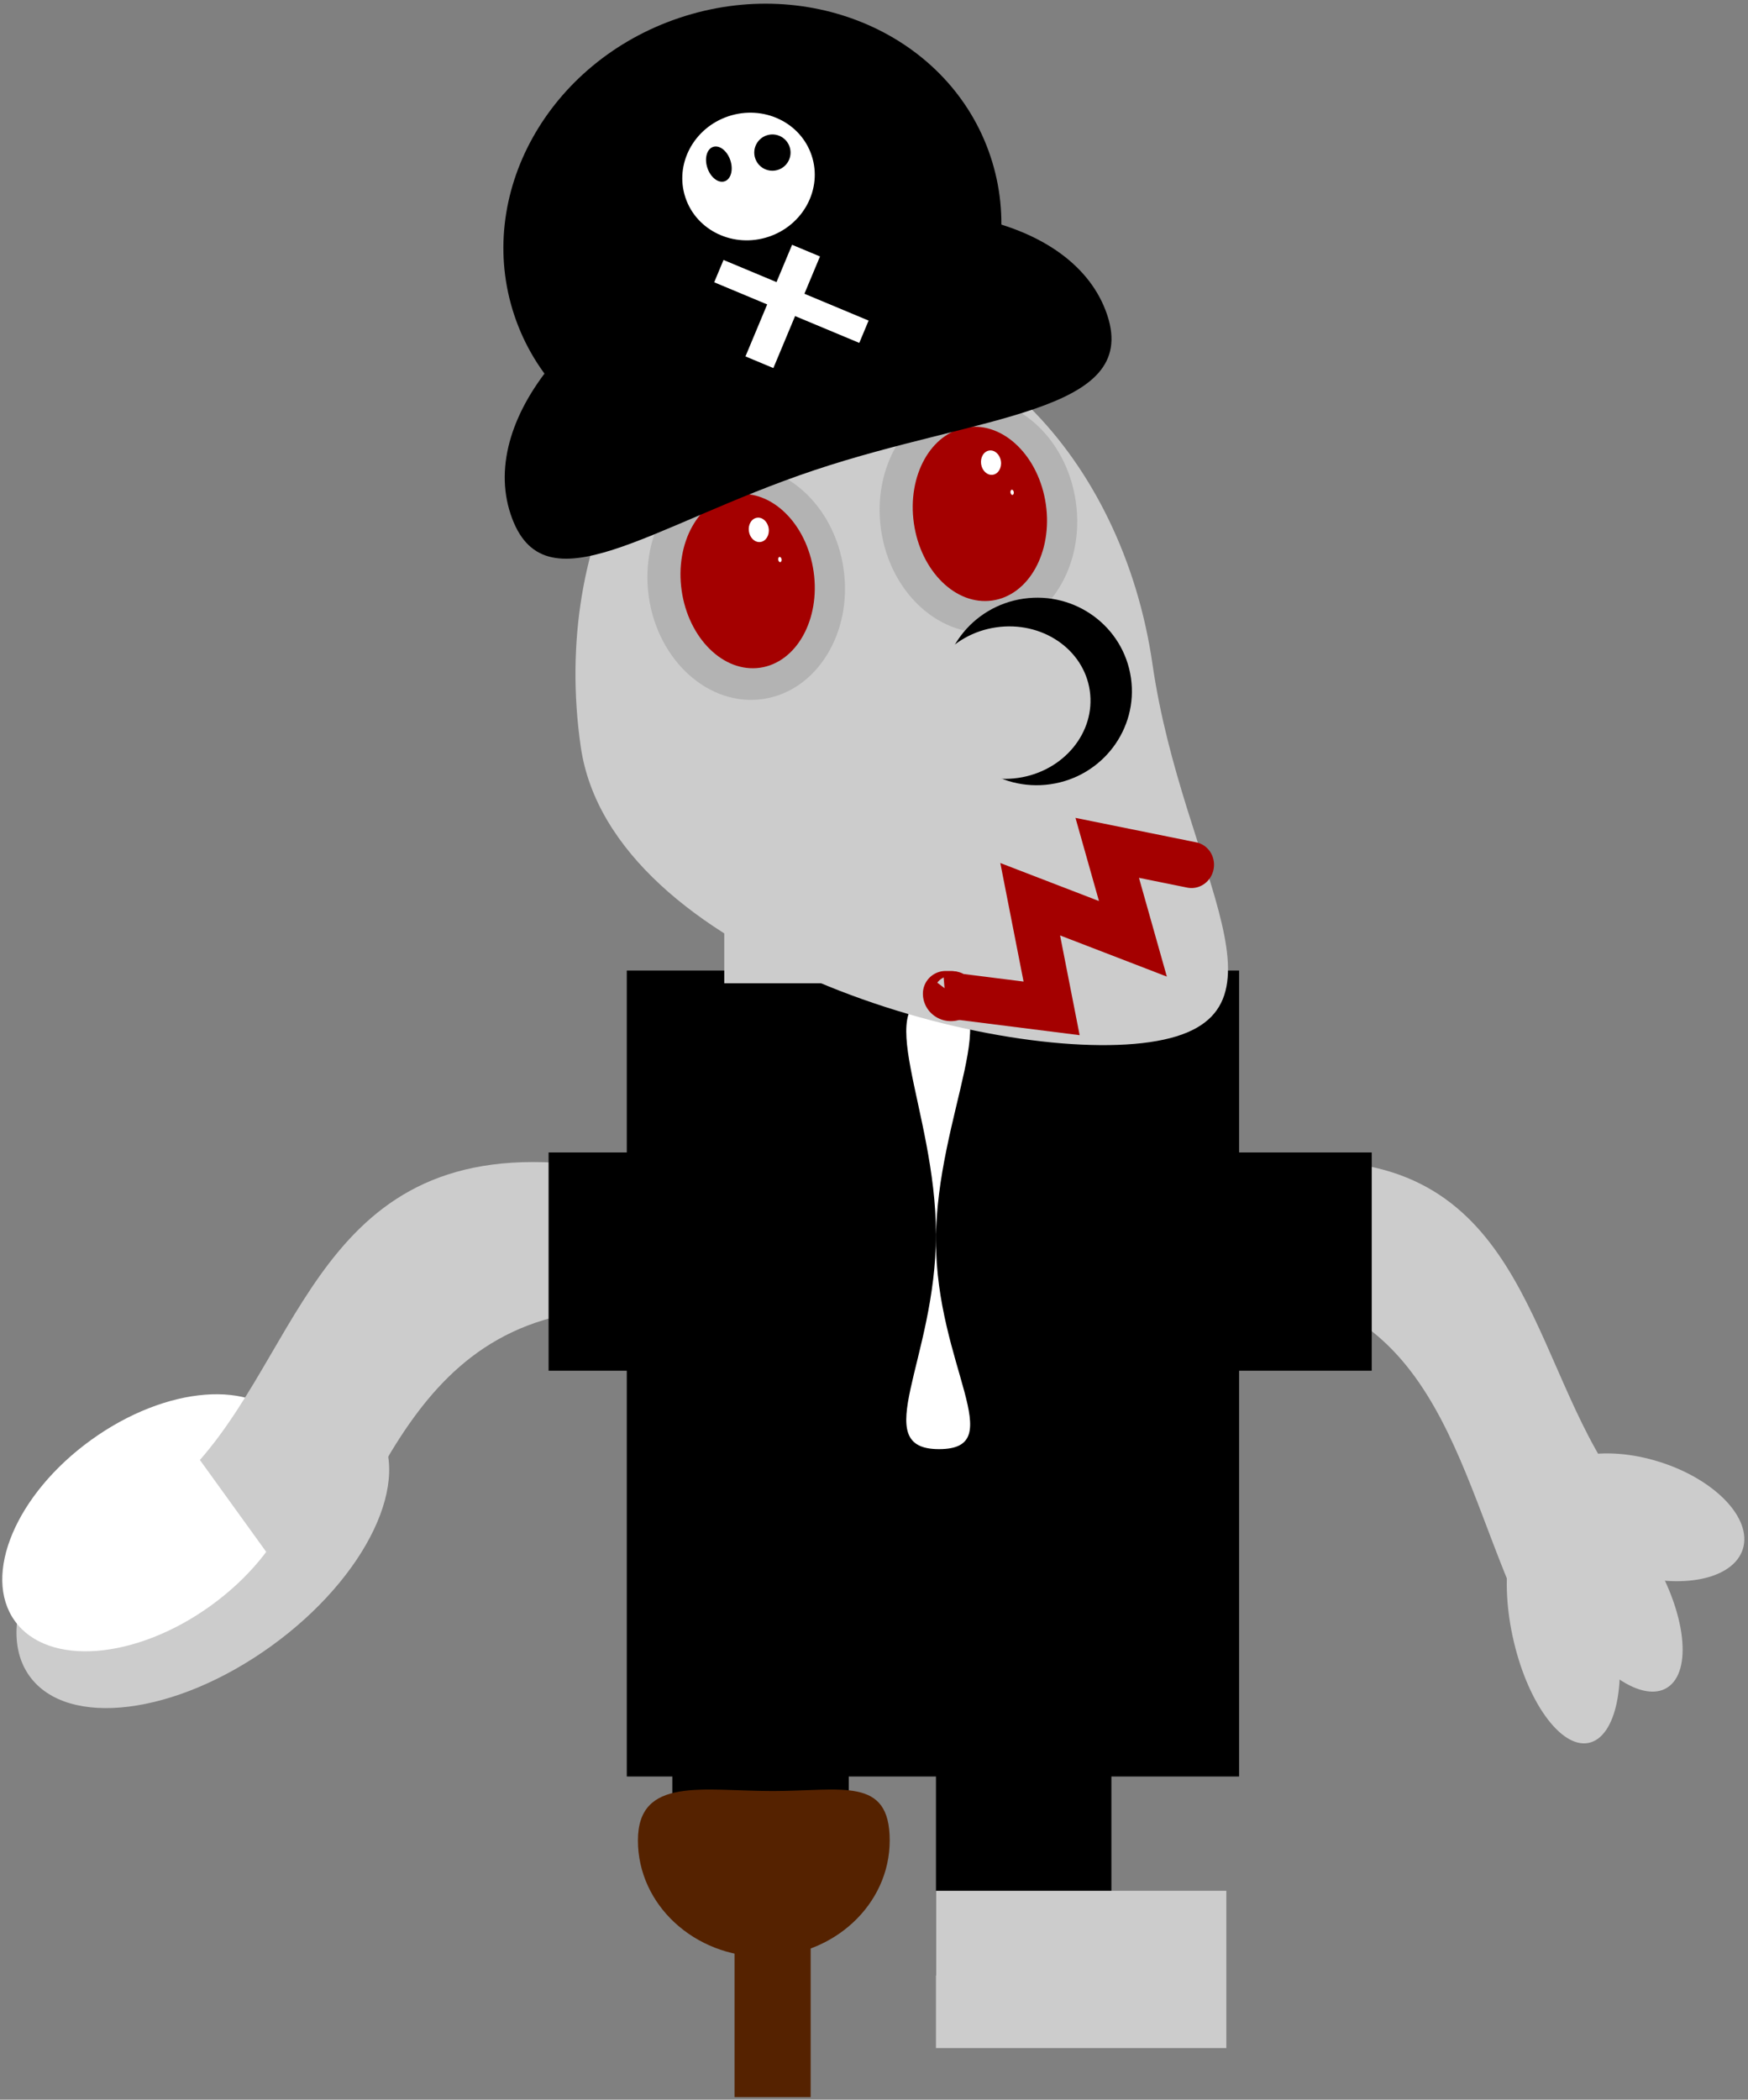 <?xml version="1.0" encoding="UTF-8" standalone="no"?>
<!-- Created with Inkscape (http://www.inkscape.org/) -->

<svg
   xmlns:dc="http://purl.org/dc/elements/1.1/"
   xmlns:cc="http://creativecommons.org/ns#"
   xmlns:rdf="http://www.w3.org/1999/02/22-rdf-syntax-ns#"
   xmlns:svg="http://www.w3.org/2000/svg"
   xmlns="http://www.w3.org/2000/svg"
   xmlns:sodipodi="http://sodipodi.sourceforge.net/DTD/sodipodi-0.dtd"
   xmlns:inkscape="http://www.inkscape.org/namespaces/inkscape"
   width="825.638"
   height="991.594"
   id="svg2"
   version="1.1"
   inkscape:version="0.47 r22583"
   sodipodi:docname="robo-pirate-angry.svg"
   inkscape:export-filename="/home/tansell/tmep/cut-thro.at/robo-pirate-angry.png"
   inkscape:export-xdpi="43.599998"
   inkscape:export-ydpi="43.599998">
  <rect width="100%" height="100%" fill="#808080" stroke="none"/>
  <defs
     id="defs4">
    <inkscape:perspective
       sodipodi:type="inkscape:persp3d"
       inkscape:vp_x="0 : 526.18109 : 1"
       inkscape:vp_y="0 : 1000 : 0"
       inkscape:vp_z="744.09448 : 526.18109 : 1"
       inkscape:persp3d-origin="372.04724 : 350.78739 : 1"
       id="perspective10" />
    <inkscape:perspective
       id="perspective2832"
       inkscape:persp3d-origin="0.5 : 0.33333333 : 1"
       inkscape:vp_z="1 : 0.5 : 1"
       inkscape:vp_y="0 : 1000 : 0"
       inkscape:vp_x="0 : 0.5 : 1"
       sodipodi:type="inkscape:persp3d" />
    <inkscape:perspective
       id="perspective2854"
       inkscape:persp3d-origin="0.5 : 0.33333333 : 1"
       inkscape:vp_z="1 : 0.5 : 1"
       inkscape:vp_y="0 : 1000 : 0"
       inkscape:vp_x="0 : 0.5 : 1"
       sodipodi:type="inkscape:persp3d" />
    <inkscape:perspective
       id="perspective2881"
       inkscape:persp3d-origin="0.5 : 0.33333333 : 1"
       inkscape:vp_z="1 : 0.5 : 1"
       inkscape:vp_y="0 : 1000 : 0"
       inkscape:vp_x="0 : 0.5 : 1"
       sodipodi:type="inkscape:persp3d" />
    <inkscape:perspective
       id="perspective2912"
       inkscape:persp3d-origin="0.5 : 0.33333333 : 1"
       inkscape:vp_z="1 : 0.5 : 1"
       inkscape:vp_y="0 : 1000 : 0"
       inkscape:vp_x="0 : 0.5 : 1"
       sodipodi:type="inkscape:persp3d" />
    <inkscape:perspective
       id="perspective2935"
       inkscape:persp3d-origin="0.5 : 0.33333333 : 1"
       inkscape:vp_z="1 : 0.5 : 1"
       inkscape:vp_y="0 : 1000 : 0"
       inkscape:vp_x="0 : 0.5 : 1"
       sodipodi:type="inkscape:persp3d" />
    <inkscape:perspective
       id="perspective2957"
       inkscape:persp3d-origin="0.5 : 0.33333333 : 1"
       inkscape:vp_z="1 : 0.5 : 1"
       inkscape:vp_y="0 : 1000 : 0"
       inkscape:vp_x="0 : 0.5 : 1"
       sodipodi:type="inkscape:persp3d" />
    <inkscape:perspective
       id="perspective2986"
       inkscape:persp3d-origin="0.5 : 0.33333333 : 1"
       inkscape:vp_z="1 : 0.5 : 1"
       inkscape:vp_y="0 : 1000 : 0"
       inkscape:vp_x="0 : 0.5 : 1"
       sodipodi:type="inkscape:persp3d" />
    <inkscape:perspective
       id="perspective3024"
       inkscape:persp3d-origin="0.5 : 0.33333333 : 1"
       inkscape:vp_z="1 : 0.5 : 1"
       inkscape:vp_y="0 : 1000 : 0"
       inkscape:vp_x="0 : 0.5 : 1"
       sodipodi:type="inkscape:persp3d" />
    <inkscape:perspective
       id="perspective3048"
       inkscape:persp3d-origin="0.5 : 0.33333333 : 1"
       inkscape:vp_z="1 : 0.5 : 1"
       inkscape:vp_y="0 : 1000 : 0"
       inkscape:vp_x="0 : 0.5 : 1"
       sodipodi:type="inkscape:persp3d" />
    <inkscape:perspective
       id="perspective3070"
       inkscape:persp3d-origin="0.5 : 0.33333333 : 1"
       inkscape:vp_z="1 : 0.5 : 1"
       inkscape:vp_y="0 : 1000 : 0"
       inkscape:vp_x="0 : 0.5 : 1"
       sodipodi:type="inkscape:persp3d" />
    <inkscape:perspective
       id="perspective3092"
       inkscape:persp3d-origin="0.5 : 0.33333333 : 1"
       inkscape:vp_z="1 : 0.5 : 1"
       inkscape:vp_y="0 : 1000 : 0"
       inkscape:vp_x="0 : 0.5 : 1"
       sodipodi:type="inkscape:persp3d" />
    <inkscape:perspective
       id="perspective3116"
       inkscape:persp3d-origin="0.5 : 0.33333333 : 1"
       inkscape:vp_z="1 : 0.5 : 1"
       inkscape:vp_y="0 : 1000 : 0"
       inkscape:vp_x="0 : 0.5 : 1"
       sodipodi:type="inkscape:persp3d" />
    <inkscape:perspective
       id="perspective3142"
       inkscape:persp3d-origin="0.5 : 0.33333333 : 1"
       inkscape:vp_z="1 : 0.5 : 1"
       inkscape:vp_y="0 : 1000 : 0"
       inkscape:vp_x="0 : 0.5 : 1"
       sodipodi:type="inkscape:persp3d" />
    <inkscape:perspective
       id="perspective3170"
       inkscape:persp3d-origin="0.5 : 0.33333333 : 1"
       inkscape:vp_z="1 : 0.5 : 1"
       inkscape:vp_y="0 : 1000 : 0"
       inkscape:vp_x="0 : 0.5 : 1"
       sodipodi:type="inkscape:persp3d" />
    <inkscape:perspective
       id="perspective3198"
       inkscape:persp3d-origin="0.5 : 0.33333333 : 1"
       inkscape:vp_z="1 : 0.5 : 1"
       inkscape:vp_y="0 : 1000 : 0"
       inkscape:vp_x="0 : 0.5 : 1"
       sodipodi:type="inkscape:persp3d" />
    <inkscape:perspective
       id="perspective3226"
       inkscape:persp3d-origin="0.5 : 0.33333333 : 1"
       inkscape:vp_z="1 : 0.5 : 1"
       inkscape:vp_y="0 : 1000 : 0"
       inkscape:vp_x="0 : 0.5 : 1"
       sodipodi:type="inkscape:persp3d" />
    <inkscape:perspective
       id="perspective3263"
       inkscape:persp3d-origin="0.5 : 0.33333333 : 1"
       inkscape:vp_z="1 : 0.5 : 1"
       inkscape:vp_y="0 : 1000 : 0"
       inkscape:vp_x="0 : 0.5 : 1"
       sodipodi:type="inkscape:persp3d" />
    <inkscape:perspective
       id="perspective3299"
       inkscape:persp3d-origin="0.5 : 0.33333333 : 1"
       inkscape:vp_z="1 : 0.5 : 1"
       inkscape:vp_y="0 : 1000 : 0"
       inkscape:vp_x="0 : 0.5 : 1"
       sodipodi:type="inkscape:persp3d" />
    <inkscape:perspective
       id="perspective3348"
       inkscape:persp3d-origin="0.5 : 0.33333333 : 1"
       inkscape:vp_z="1 : 0.5 : 1"
       inkscape:vp_y="0 : 1000 : 0"
       inkscape:vp_x="0 : 0.5 : 1"
       sodipodi:type="inkscape:persp3d" />
    <inkscape:perspective
       id="perspective3389"
       inkscape:persp3d-origin="0.5 : 0.33333333 : 1"
       inkscape:vp_z="1 : 0.5 : 1"
       inkscape:vp_y="0 : 1000 : 0"
       inkscape:vp_x="0 : 0.5 : 1"
       sodipodi:type="inkscape:persp3d" />
    <inkscape:perspective
       id="perspective3411"
       inkscape:persp3d-origin="0.5 : 0.33333333 : 1"
       inkscape:vp_z="1 : 0.5 : 1"
       inkscape:vp_y="0 : 1000 : 0"
       inkscape:vp_x="0 : 0.5 : 1"
       sodipodi:type="inkscape:persp3d" />
    <inkscape:perspective
       id="perspective3439"
       inkscape:persp3d-origin="0.5 : 0.33333333 : 1"
       inkscape:vp_z="1 : 0.5 : 1"
       inkscape:vp_y="0 : 1000 : 0"
       inkscape:vp_x="0 : 0.5 : 1"
       sodipodi:type="inkscape:persp3d" />
    <inkscape:perspective
       id="perspective3485"
       inkscape:persp3d-origin="0.5 : 0.33333333 : 1"
       inkscape:vp_z="1 : 0.5 : 1"
       inkscape:vp_y="0 : 1000 : 0"
       inkscape:vp_x="0 : 0.5 : 1"
       sodipodi:type="inkscape:persp3d" />
    <inkscape:perspective
       id="perspective3579"
       inkscape:persp3d-origin="0.5 : 0.33333333 : 1"
       inkscape:vp_z="1 : 0.5 : 1"
       inkscape:vp_y="0 : 1000 : 0"
       inkscape:vp_x="0 : 0.5 : 1"
       sodipodi:type="inkscape:persp3d" />
    <inkscape:perspective
       id="perspective3720"
       inkscape:persp3d-origin="0.5 : 0.33333333 : 1"
       inkscape:vp_z="1 : 0.5 : 1"
       inkscape:vp_y="0 : 1000 : 0"
       inkscape:vp_x="0 : 0.5 : 1"
       sodipodi:type="inkscape:persp3d" />
    <inkscape:perspective
       id="perspective3753"
       inkscape:persp3d-origin="0.5 : 0.33333333 : 1"
       inkscape:vp_z="1 : 0.5 : 1"
       inkscape:vp_y="0 : 1000 : 0"
       inkscape:vp_x="0 : 0.5 : 1"
       sodipodi:type="inkscape:persp3d" />
    <inkscape:perspective
       id="perspective3775"
       inkscape:persp3d-origin="0.5 : 0.33333333 : 1"
       inkscape:vp_z="1 : 0.5 : 1"
       inkscape:vp_y="0 : 1000 : 0"
       inkscape:vp_x="0 : 0.5 : 1"
       sodipodi:type="inkscape:persp3d" />
    <inkscape:perspective
       id="perspective3803"
       inkscape:persp3d-origin="0.5 : 0.33333333 : 1"
       inkscape:vp_z="1 : 0.5 : 1"
       inkscape:vp_y="0 : 1000 : 0"
       inkscape:vp_x="0 : 0.5 : 1"
       sodipodi:type="inkscape:persp3d" />
    <inkscape:perspective
       id="perspective3841"
       inkscape:persp3d-origin="0.5 : 0.33333333 : 1"
       inkscape:vp_z="1 : 0.5 : 1"
       inkscape:vp_y="0 : 1000 : 0"
       inkscape:vp_x="0 : 0.5 : 1"
       sodipodi:type="inkscape:persp3d" />
  </defs>
  <sodipodi:namedview
     id="base"
     pagecolor="#ffffff"
     bordercolor="#666666"
     borderopacity="1.0"
     inkscape:pageopacity="0.0"
     inkscape:pageshadow="2"
     inkscape:zoom="0.35"
     inkscape:cx="315.74704"
     inkscape:cy="545.3072"
     inkscape:document-units="px"
     inkscape:current-layer="g3613"
     showgrid="false"
     inkscape:window-width="1280"
     inkscape:window-height="766"
     inkscape:window-x="0"
     inkscape:window-y="1"
     inkscape:window-maximized="1" />
  <g
     inkscape:label="Layer 1"
     inkscape:groupmode="layer"
     id="layer1"
     transform="translate(-230.735,-5.127)">
    <g
       id="g3866"
       transform="translate(1082.857,-134.286)">
      <g
         transform="matrix(-0.459,0.614,0.536,0.526,-576.806,368.242)"
         id="g3789">
        <path
           style="color:#000000;fill:#cccccc;fill-opacity:1;fill-rule:nonzero;stroke:#000000;stroke-width:3.6;stroke-miterlimit:4;stroke-opacity:0;marker:none;visibility:visible;display:inline;overflow:visible;enable-background:accumulate"
           d="m -8.571,618.076 97.143,0 c -107.898,109.518 -36.731,192.176 0,280 l -97.143,0 c -19.584,-90.199 -105.28,-169.041 0,-280 z"
           id="rect3699"
           sodipodi:nodetypes="ccccc" />
        <path
           sodipodi:type="arc"
           style="color:#000000;fill:#cccccc;fill-opacity:1;fill-rule:nonzero;stroke:#000000;stroke-width:3.6;stroke-miterlimit:4;stroke-opacity:0;stroke-dasharray:none;marker:none;visibility:visible;display:inline;overflow:visible;enable-background:accumulate"
           id="path3743"
           sodipodi:cx="-94.285713"
           sodipodi:cy="942.36218"
           sodipodi:rx="34.285713"
           sodipodi:ry="70"
           d="m -60,942.362 c 0,38.66 -15.35,70 -34.286,70 -18.935,0 -34.286,-31.34 -34.286,-70 0,-38.66 15.35,-70 34.286,-70 18.935,0 34.286,31.34 34.286,70 z"
           transform="matrix(0.894,0.448,-0.448,0.894,503.452,130.567)" />
        <path
           sodipodi:type="arc"
           style="color:#000000;fill:#cccccc;fill-opacity:1;fill-rule:nonzero;stroke:#000000;stroke-width:3.6;stroke-miterlimit:4;stroke-opacity:0;stroke-dasharray:none;marker:none;visibility:visible;display:inline;overflow:visible;enable-background:accumulate"
           id="path3743-6"
           sodipodi:cx="-94.285713"
           sodipodi:cy="942.36218"
           sodipodi:rx="34.285713"
           sodipodi:ry="70"
           d="m -60,942.362 c 0,38.66 -15.35,70 -34.286,70 -18.935,0 -34.286,-31.34 -34.286,-70 0,-38.66 15.35,-70 34.286,-70 18.935,0 34.286,31.34 34.286,70 z"
           transform="matrix(0.971,-0.239,0.239,0.971,-90.713,3.333)" />
        <path
           sodipodi:type="arc"
           style="color:#000000;fill:#cccccc;fill-opacity:1;fill-rule:nonzero;stroke:#000000;stroke-width:3.6;stroke-miterlimit:4;stroke-opacity:0;stroke-dasharray:none;marker:none;visibility:visible;display:inline;overflow:visible;enable-background:accumulate"
           id="path3743-6-4"
           sodipodi:cx="-94.285713"
           sodipodi:cy="942.36218"
           sodipodi:rx="34.285713"
           sodipodi:ry="70"
           d="m -60,942.362 c 0,38.66 -15.35,70 -34.286,70 -18.935,0 -34.286,-31.34 -34.286,-70 0,-38.66 15.35,-70 34.286,-70 18.935,0 34.286,31.34 34.286,70 z"
           transform="matrix(0.827,-0.562,0.562,0.827,-371.821,100.019)" />
      </g>
      <rect
         y="597.756"
         x="266.857"
         height="380.64"
         width="289.212"
         id="rect3690"
         style="color:#000000;fill:#000000;fill-opacity:1;fill-rule:nonzero;stroke:#000000;stroke-width:2.96;stroke-miterlimit:4;stroke-opacity:0;stroke-dasharray:none;marker:none;visibility:visible;display:inline;overflow:visible;enable-background:accumulate"
         transform="scale(-1,1)" />
      <path
         sodipodi:nodetypes="csssc"
         id="path3692"
         d="m -410.034,722.362 c 0,59.173 -32.497,101.429 1.429,101.429 33.926,0 -1.429,-39.398 -1.429,-98.571 0,-59.173 35.355,-115.714 1.429,-115.714 -33.926,0 -1.429,53.684 -1.429,112.857 z"
         style="color:#000000;fill:#ffffff;fill-opacity:1;fill-rule:nonzero;stroke:#000000;stroke-width:3.6;stroke-miterlimit:4;stroke-opacity:0;marker:none;visibility:visible;display:inline;overflow:visible;enable-background:accumulate" />
      <g
         transform="matrix(0.99,0.143,-0.143,0.99,25.257,69.397)"
         id="g3662">
        <g
           id="g3613"
           transform="matrix(0.816,0,0,0.846,-101.693,43.51)">
          <path
             sodipodi:nodetypes="csssc"
             id="path3550"
             d="m -532.604,544.839 c 34.739,113.504 261.785,142.929 350.318,117.72 88.533,-25.209 5.028,-95.506 -29.711,-209.01 -34.739,-113.504 -134.671,-185.082 -223.205,-159.873 -88.533,25.209 -132.142,137.658 -97.403,251.163 z"
             style="color:#000000;fill:#cccccc;fill-opacity:1;fill-rule:nonzero;stroke:#000000;stroke-width:3.6;stroke-miterlimit:4;stroke-opacity:0;marker:none;visibility:visible;display:inline;overflow:visible;enable-background:accumulate" />
          <g
             transform="matrix(-0.324,0.092,0.1,0.328,-261.899,183.214)"
             id="g3565">
            <path
               sodipodi:type="arc"
               style="color:#000000;fill:#b3b3b3;fill-opacity:1;fill-rule:nonzero;stroke:#000000;stroke-width:3.6;stroke-miterlimit:4;stroke-opacity:0;stroke-dasharray:none;marker:none;visibility:visible;display:inline;overflow:visible;enable-background:accumulate"
               id="path3557"
               sodipodi:cx="351.42856"
               sodipodi:cy="518.07648"
               sodipodi:rx="168.57143"
               sodipodi:ry="191.42857"
               d="m 520,518.076 c 0,105.723 -75.472,191.429 -168.571,191.429 -93.099,0 -168.571,-85.705 -168.571,-191.429 0,-105.723 75.472,-191.429 168.571,-191.429 93.099,0 168.571,85.706 168.571,191.429 z" />
            <path
               sodipodi:type="arc"
               style="color:#000000;fill:#a40000;fill-opacity:1;fill-rule:nonzero;stroke:#000000;stroke-width:3.6;stroke-miterlimit:4;stroke-opacity:0;stroke-dasharray:none;marker:none;visibility:visible;display:inline;overflow:visible;enable-background:accumulate"
               id="path3559"
               sodipodi:cx="355.71429"
               sodipodi:cy="515.2193"
               sodipodi:rx="107.14286"
               sodipodi:ry="142.85715"
               d="m 462.857,515.219 c 0,78.898 -47.969,142.857 -107.143,142.857 -59.173,0 -107.143,-63.959 -107.143,-142.857 0,-78.898 47.969,-142.857 107.143,-142.857 59.173,0 107.143,63.959 107.143,142.857 z"
               transform="matrix(1.066,0,0,1,-30.664,0.21)" />
            <path
               sodipodi:type="arc"
               style="color:#000000;fill:#ffffff;fill-opacity:1;fill-rule:nonzero;stroke:#000000;stroke-width:3.6;stroke-miterlimit:4;stroke-opacity:0;stroke-dasharray:none;marker:none;visibility:visible;display:inline;overflow:visible;enable-background:accumulate"
               id="path3561"
               sodipodi:cx="317.14285"
               sodipodi:cy="435.21933"
               sodipodi:rx="17.142857"
               sodipodi:ry="20"
               d="m 334.286,435.219 c 0,11.046 -7.675,20 -17.143,20 -9.468,0 -17.143,-8.954 -17.143,-20 0,-11.046 7.675,-20 17.143,-20 9.468,0 17.143,8.954 17.143,20 z" />
            <path
               sodipodi:type="arc"
               style="color:#000000;fill:#ffffff;fill-opacity:1;fill-rule:nonzero;stroke:#000000;stroke-width:3.6;stroke-miterlimit:4;stroke-opacity:0;stroke-dasharray:none;marker:none;visibility:visible;display:inline;overflow:visible;enable-background:accumulate"
               id="path3563"
               sodipodi:cx="288.57144"
               sodipodi:cy="488.07648"
               sodipodi:rx="2.8571429"
               sodipodi:ry="4.2857141"
               d="m 291.429,488.076 c 0,2.367 -1.279,4.286 -2.857,4.286 -1.578,0 -2.857,-1.919 -2.857,-4.286 0,-2.367 1.279,-4.286 2.857,-4.286 1.578,0 2.857,1.919 2.857,4.286 z" />
          </g>
          <g
             transform="matrix(-0.324,0.092,0.1,0.328,-389.349,238.868)"
             id="g3565-7">
            <path
               sodipodi:type="arc"
               style="color:#000000;fill:#b3b3b3;fill-opacity:1;fill-rule:nonzero;stroke:#000000;stroke-width:3.6;stroke-miterlimit:4;stroke-opacity:0;stroke-dasharray:none;marker:none;visibility:visible;display:inline;overflow:visible;enable-background:accumulate"
               id="path3557-5"
               sodipodi:cx="351.42856"
               sodipodi:cy="518.07648"
               sodipodi:rx="168.57143"
               sodipodi:ry="191.42857"
               d="m 520,518.076 c 0,105.723 -75.472,191.429 -168.571,191.429 -93.099,0 -168.571,-85.705 -168.571,-191.429 0,-105.723 75.472,-191.429 168.571,-191.429 93.099,0 168.571,85.706 168.571,191.429 z" />
            <path
               sodipodi:type="arc"
               style="color:#000000;fill:#a40000;fill-opacity:1;fill-rule:nonzero;stroke:#000000;stroke-width:3.6;stroke-miterlimit:4;stroke-opacity:0;stroke-dasharray:none;marker:none;visibility:visible;display:inline;overflow:visible;enable-background:accumulate"
               id="path3559-3"
               sodipodi:cx="355.71429"
               sodipodi:cy="515.2193"
               sodipodi:rx="107.14286"
               sodipodi:ry="142.85715"
               d="m 462.857,515.219 c 0,78.898 -47.969,142.857 -107.143,142.857 -59.173,0 -107.143,-63.959 -107.143,-142.857 0,-78.898 47.969,-142.857 107.143,-142.857 59.173,0 107.143,63.959 107.143,142.857 z"
               transform="matrix(1.066,0,0,1,-30.664,0.21)" />
            <path
               sodipodi:type="arc"
               style="color:#000000;fill:#ffffff;fill-opacity:1;fill-rule:nonzero;stroke:#000000;stroke-width:3.6;stroke-miterlimit:4;stroke-opacity:0;stroke-dasharray:none;marker:none;visibility:visible;display:inline;overflow:visible;enable-background:accumulate"
               id="path3561-8"
               sodipodi:cx="317.14285"
               sodipodi:cy="435.21933"
               sodipodi:rx="17.142857"
               sodipodi:ry="20"
               d="m 334.286,435.219 c 0,11.046 -7.675,20 -17.143,20 -9.468,0 -17.143,-8.954 -17.143,-20 0,-11.046 7.675,-20 17.143,-20 9.468,0 17.143,8.954 17.143,20 z" />
            <path
               sodipodi:type="arc"
               style="color:#000000;fill:#ffffff;fill-opacity:1;fill-rule:nonzero;stroke:#000000;stroke-width:3.6;stroke-miterlimit:4;stroke-opacity:0;stroke-dasharray:none;marker:none;visibility:visible;display:inline;overflow:visible;enable-background:accumulate"
               id="path3563-8"
               sodipodi:cx="288.57144"
               sodipodi:cy="488.07648"
               sodipodi:rx="2.8571429"
               sodipodi:ry="4.2857141"
               d="m 291.429,488.076 c 0,2.367 -1.279,4.286 -2.857,4.286 -1.578,0 -2.857,-1.919 -2.857,-4.286 0,-2.367 1.279,-4.286 2.857,-4.286 1.578,0 2.857,1.919 2.857,4.286 z" />
          </g>
          <g
             transform="matrix(-0.636,0.181,0.156,0.509,-728.555,489.958)"
             id="g3609">
            <path
               sodipodi:type="arc"
               style="color:#000000;fill:#000000;fill-opacity:1;fill-rule:nonzero;stroke:#000000;stroke-width:3.6;stroke-miterlimit:4;stroke-opacity:0;stroke-dasharray:none;marker:none;visibility:visible;display:inline;overflow:visible;enable-background:accumulate"
               id="path3605"
               sodipodi:cx="-660"
               sodipodi:cy="210.93361"
               sodipodi:rx="82.85714"
               sodipodi:ry="98.571426"
               d="m -577.143,210.934 c 0,54.439 -37.096,98.571 -82.857,98.571 -45.761,0 -82.857,-44.132 -82.857,-98.571 0,-54.44 37.096,-98.571 82.857,-98.571 45.761,0 82.857,44.132 82.857,98.571 z" />
            <path
               sodipodi:type="arc"
               style="color:#000000;fill:#cccccc;fill-opacity:1;fill-rule:nonzero;stroke:#000000;stroke-width:3.6;stroke-miterlimit:4;stroke-opacity:0;stroke-dasharray:none;marker:none;visibility:visible;display:inline;overflow:visible;enable-background:accumulate"
               id="path3607"
               sodipodi:cx="-632.85712"
               sodipodi:cy="218.07646"
               sodipodi:rx="72.85714"
               sodipodi:ry="80"
               d="m -560,218.076 c 0,44.183 -32.619,80 -72.857,80 -40.238,0 -72.857,-35.817 -72.857,-80 0,-44.183 32.619,-80 72.857,-80 40.238,0 72.857,35.817 72.857,80 z" />
          </g>
          <path
             style="fill:none;stroke:#a40000;stroke-width:25.763;stroke-linecap:round;stroke-linejoin:miter;stroke-miterlimit:4;stroke-opacity:1;stroke-dasharray:none"
             d="m -172.895,561.352 -49.824,-2.709 22.233,48.187 -62.101,-13.668 21.288,58.576 -59.274,1.022 1.75,-0.847"
             id="path2891" />
          <path
             sodipodi:type="arc"
             style="fill:none;stroke:#a40000;stroke-width:21.4;stroke-linecap:round;stroke-linejoin:round;stroke-miterlimit:4;stroke-opacity:1;stroke-dasharray:none"
             id="path3665"
             sodipodi:cx="376.28183"
             sodipodi:cy="467.0726"
             sodipodi:rx="2.5253813"
             sodipodi:ry="2.2728431"
             d="m 378.807,467.073 a 2.525,2.273 0 0 1 -4.61,1.283 l 2.085,-1.283 z"
             transform="matrix(-1.213,0.169,0.175,1.17,74.51,41.578)"
             sodipodi:start="0"
             sodipodi:end="2.5418489" />
        </g>
        <g
           id="g3652"
           transform="matrix(-0.893,0.449,0.449,0.893,-1343.911,-219.314)">
          <path
             sodipodi:nodetypes="csssc"
             id="path3631"
             d="m -400,895.219 c 0,48.917 -60.803,25.714 -142.857,25.714 -82.054,0 -154.286,23.202 -154.286,-25.714 0,-48.917 66.518,-88.571 148.571,-88.571 82.054,0 148.571,39.655 148.571,88.571 z"
             style="color:#000000;fill:#000000;fill-opacity:1;fill-rule:nonzero;stroke:#000000;stroke-width:3.6;stroke-miterlimit:4;stroke-opacity:0;marker:none;visibility:visible;display:inline;overflow:visible;enable-background:accumulate" />
          <path
             d="m -431.429,806.648 c 0,59.962 -53.086,108.571 -118.571,108.571 -65.485,0 -118.571,-48.609 -118.571,-108.571 0,-59.962 53.086,-108.571 118.571,-108.571 65.485,0 118.571,48.609 118.571,108.571 z"
             sodipodi:ry="108.57143"
             sodipodi:rx="118.57143"
             sodipodi:cy="806.64789"
             sodipodi:cx="-550"
             id="path3634"
             style="color:#000000;fill:#000000;fill-opacity:1;fill-rule:nonzero;stroke:#000000;stroke-width:3.6;stroke-miterlimit:4;stroke-opacity:0;stroke-dasharray:none;marker:none;visibility:visible;display:inline;overflow:visible;enable-background:accumulate"
             sodipodi:type="arc" />
          <path
             d="m -525.714,779.505 c 0,16.569 -14.071,30 -31.429,30 -17.358,0 -31.429,-13.431 -31.429,-30 0,-16.569 14.071,-30 31.429,-30 17.358,0 31.429,13.431 31.429,30 z"
             sodipodi:ry="30"
             sodipodi:rx="31.428572"
             sodipodi:cy="779.50507"
             sodipodi:cx="-557.14288"
             id="path3638"
             style="color:#000000;fill:#ffffff;fill-opacity:1;fill-rule:nonzero;stroke:#000000;stroke-width:3.6;stroke-miterlimit:4;stroke-opacity:0;stroke-dasharray:none;marker:none;visibility:visible;display:inline;overflow:visible;enable-background:accumulate"
             sodipodi:type="arc" />
          <g
             id="g3644">
            <rect
               style="color:#000000;fill:#ffffff;fill-opacity:1;fill-rule:nonzero;stroke:#000000;stroke-width:3.6;stroke-miterlimit:4;stroke-opacity:0;stroke-dasharray:none;marker:none;visibility:visible;display:inline;overflow:visible;enable-background:accumulate"
               id="rect3640"
               width="14.286"
               height="57.143"
               x="-978.18"
               y="-299.343"
               transform="matrix(0.753,-0.658,-0.658,-0.753,0,0)" />
            <rect
               style="color:#000000;fill:#ffffff;fill-opacity:1;fill-rule:nonzero;stroke:#000000;stroke-width:3.6;stroke-miterlimit:4;stroke-opacity:0;stroke-dasharray:none;marker:none;visibility:visible;display:inline;overflow:visible;enable-background:accumulate"
               id="rect3642"
               width="74.286"
               height="11.429"
               x="-1011.052"
               y="-272.723"
               transform="matrix(0.753,-0.658,-0.658,-0.753,0,0)" />
          </g>
          <path
             d="m -562.857,772.362 c 0,4.734 -3.838,8.571 -8.571,8.571 -4.734,0 -8.571,-3.838 -8.571,-8.571 0,-4.734 3.838,-8.571 8.571,-8.571 4.734,0 8.571,3.838 8.571,8.571 z"
             sodipodi:ry="8.5714283"
             sodipodi:rx="8.5714283"
             sodipodi:cy="772.36218"
             sodipodi:cx="-571.42859"
             id="path3648"
             style="color:#000000;fill:#000000;fill-opacity:1;fill-rule:nonzero;stroke:#000000;stroke-width:3.6;stroke-miterlimit:4;stroke-opacity:0;stroke-dasharray:none;marker:none;visibility:visible;display:inline;overflow:visible;enable-background:accumulate"
             sodipodi:type="arc" />
          <path
             d="m -540,769.505 c 0,4.734 -2.558,8.571 -5.714,8.571 -3.156,0 -5.714,-3.838 -5.714,-8.571 0,-4.734 2.558,-8.571 5.714,-8.571 3.156,0 5.714,3.838 5.714,8.571 z"
             sodipodi:ry="8.5714283"
             sodipodi:rx="5.7142859"
             sodipodi:cy="769.50507"
             sodipodi:cx="-545.71429"
             id="path3650"
             style="color:#000000;fill:#000000;fill-opacity:1;fill-rule:nonzero;stroke:#000000;stroke-width:3.6;stroke-miterlimit:4;stroke-opacity:0;stroke-dasharray:none;marker:none;visibility:visible;display:inline;overflow:visible;enable-background:accumulate"
             sodipodi:type="arc" />
        </g>
      </g>
      <rect
         y="526.648"
         x="415.748"
         height="77.143"
         width="94.286"
         id="rect3694"
         style="color:#000000;fill:#cccccc;fill-opacity:1;fill-rule:nonzero;stroke:#000000;stroke-width:3.6;stroke-miterlimit:4;stroke-opacity:0;stroke-dasharray:none;marker:none;visibility:visible;display:inline;overflow:visible;enable-background:accumulate"
         transform="scale(-1,1)" />
      <rect
         y="683.681"
         x="204.21"
         height="103.076"
         width="91.648"
         id="rect3697"
         style="color:#000000;fill:#000000;fill-opacity:1;fill-rule:nonzero;stroke:#000000;stroke-width:3.381;stroke-miterlimit:4;stroke-opacity:0;stroke-dasharray:none;marker:none;visibility:visible;display:inline;overflow:visible;enable-background:accumulate"
         transform="scale(-1,1)" />
      <g
         transform="matrix(0.521,0.722,-0.682,0.492,-447.262,132.795)"
         id="g3825">
        <g
           id="g3821"
           transform="matrix(0.55,0,0,1,298.13,51.429)">
          <path
             d="m 425.714,760.934 c 0,66.274 -50.528,120 -112.857,120 -62.329,0 -112.857,-53.726 -112.857,-120 0,-66.274 50.528,-120 112.857,-120 62.329,0 112.857,53.726 112.857,120 z"
             sodipodi:ry="120"
             sodipodi:rx="112.85714"
             sodipodi:cy="760.93359"
             sodipodi:cx="312.85715"
             id="path3817"
             style="color:#000000;fill:#cccccc;fill-opacity:1;fill-rule:nonzero;stroke:#000000;stroke-width:3.6;stroke-miterlimit:4;stroke-opacity:0;stroke-dasharray:none;marker:none;visibility:visible;display:inline;overflow:visible;enable-background:accumulate"
             sodipodi:type="arc" />
          <path
             d="m 360,775.219 c 0,52.073 -44.132,94.286 -98.571,94.286 -54.44,0 -98.571,-42.213 -98.571,-94.286 0,-52.073 44.132,-94.286 98.571,-94.286 54.439,0 98.571,42.213 98.571,94.286 z"
             sodipodi:ry="94.285713"
             sodipodi:rx="98.571426"
             sodipodi:cy="775.2193"
             sodipodi:cx="261.42856"
             id="path3819"
             style="color:#000000;fill:#ffffff;fill-opacity:1;fill-rule:nonzero;stroke:#000000;stroke-width:3.6;stroke-miterlimit:4;stroke-opacity:0;stroke-dasharray:none;marker:none;visibility:visible;display:inline;overflow:visible;enable-background:accumulate"
             sodipodi:type="arc" />
        </g>
        <path
           style="color:#000000;fill:#cccccc;fill-opacity:1;fill-rule:nonzero;stroke:#000000;stroke-width:3.6;stroke-miterlimit:4;stroke-opacity:0;marker:none;visibility:visible;display:inline;overflow:visible;enable-background:accumulate"
           d="m 430.074,503.738 97.143,0 c -107.898,109.518 -36.731,192.176 0,280 l -97.143,0 c -19.584,-90.199 -105.28,-169.041 0,-280 z"
           id="rect3699-3"
           sodipodi:nodetypes="ccccc" />
      </g>
      <rect
         y="683.681"
         x="501.353"
         height="103.076"
         width="91.648"
         id="rect3697-3"
         style="color:#000000;fill:#000000;fill-opacity:1;fill-rule:nonzero;stroke:#000000;stroke-width:3.381;stroke-miterlimit:4;stroke-opacity:0;stroke-dasharray:none;marker:none;visibility:visible;display:inline;overflow:visible;enable-background:accumulate"
         transform="scale(-1,1)" />
      <rect
         y="926.648"
         x="327.177"
         height="145.714"
         width="82.857"
         id="rect3831"
         style="color:#000000;fill:#000000;fill-opacity:1;fill-rule:nonzero;stroke:#000000;stroke-width:3.6;stroke-miterlimit:4;stroke-opacity:0;stroke-dasharray:none;marker:none;visibility:visible;display:inline;overflow:visible;enable-background:accumulate"
         transform="scale(-1,1)" />
      <rect
         y="924.981"
         x="451.224"
         height="109.048"
         width="83.334"
         id="rect3831-3"
         style="color:#000000;fill:#000000;fill-opacity:1;fill-rule:nonzero;stroke:#000000;stroke-width:3.123;stroke-miterlimit:4;stroke-opacity:0;stroke-dasharray:none;marker:none;visibility:visible;display:inline;overflow:visible;enable-background:accumulate"
         transform="scale(-1,1)" />
      <rect
         y="1032.362"
         x="272.891"
         height="74.286"
         width="137.143"
         id="rect3855"
         style="color:#000000;fill:#cccccc;fill-opacity:1;fill-rule:nonzero;stroke:#000000;stroke-width:3.6;stroke-miterlimit:4;stroke-opacity:0;stroke-dasharray:none;marker:none;visibility:visible;display:inline;overflow:visible;enable-background:accumulate"
         transform="scale(-1,1)" />
      <g
         transform="matrix(-0.484,0,0,0.527,-306.045,773.959)"
         id="g3862">
        <path
           style="color:#000000;fill:#552200;fill-opacity:1;fill-rule:nonzero;stroke:#000000;stroke-width:3.6;stroke-miterlimit:4;stroke-opacity:0;marker:none;visibility:visible;display:inline;overflow:visible;enable-background:accumulate"
           d="m 505.714,445.219 c 0,57.595 -55.005,104.286 -122.857,104.286 -67.852,0 -122.857,-46.69 -122.857,-104.286 0,-57.595 46.434,-44.286 114.286,-44.286 67.852,0 131.429,-13.31 131.429,44.286 z"
           id="path3857"
           sodipodi:nodetypes="csssc" />
        <rect
           style="color:#000000;fill:#552200;fill-opacity:1;fill-rule:nonzero;stroke:#000000;stroke-width:3.6;stroke-miterlimit:4;stroke-opacity:0;stroke-dasharray:none;marker:none;visibility:visible;display:inline;overflow:visible;enable-background:accumulate"
           id="rect3860"
           width="74.286"
           height="205.714"
           x="337.143"
           y="469.505" />
      </g>
    </g>
  </g>
</svg>
